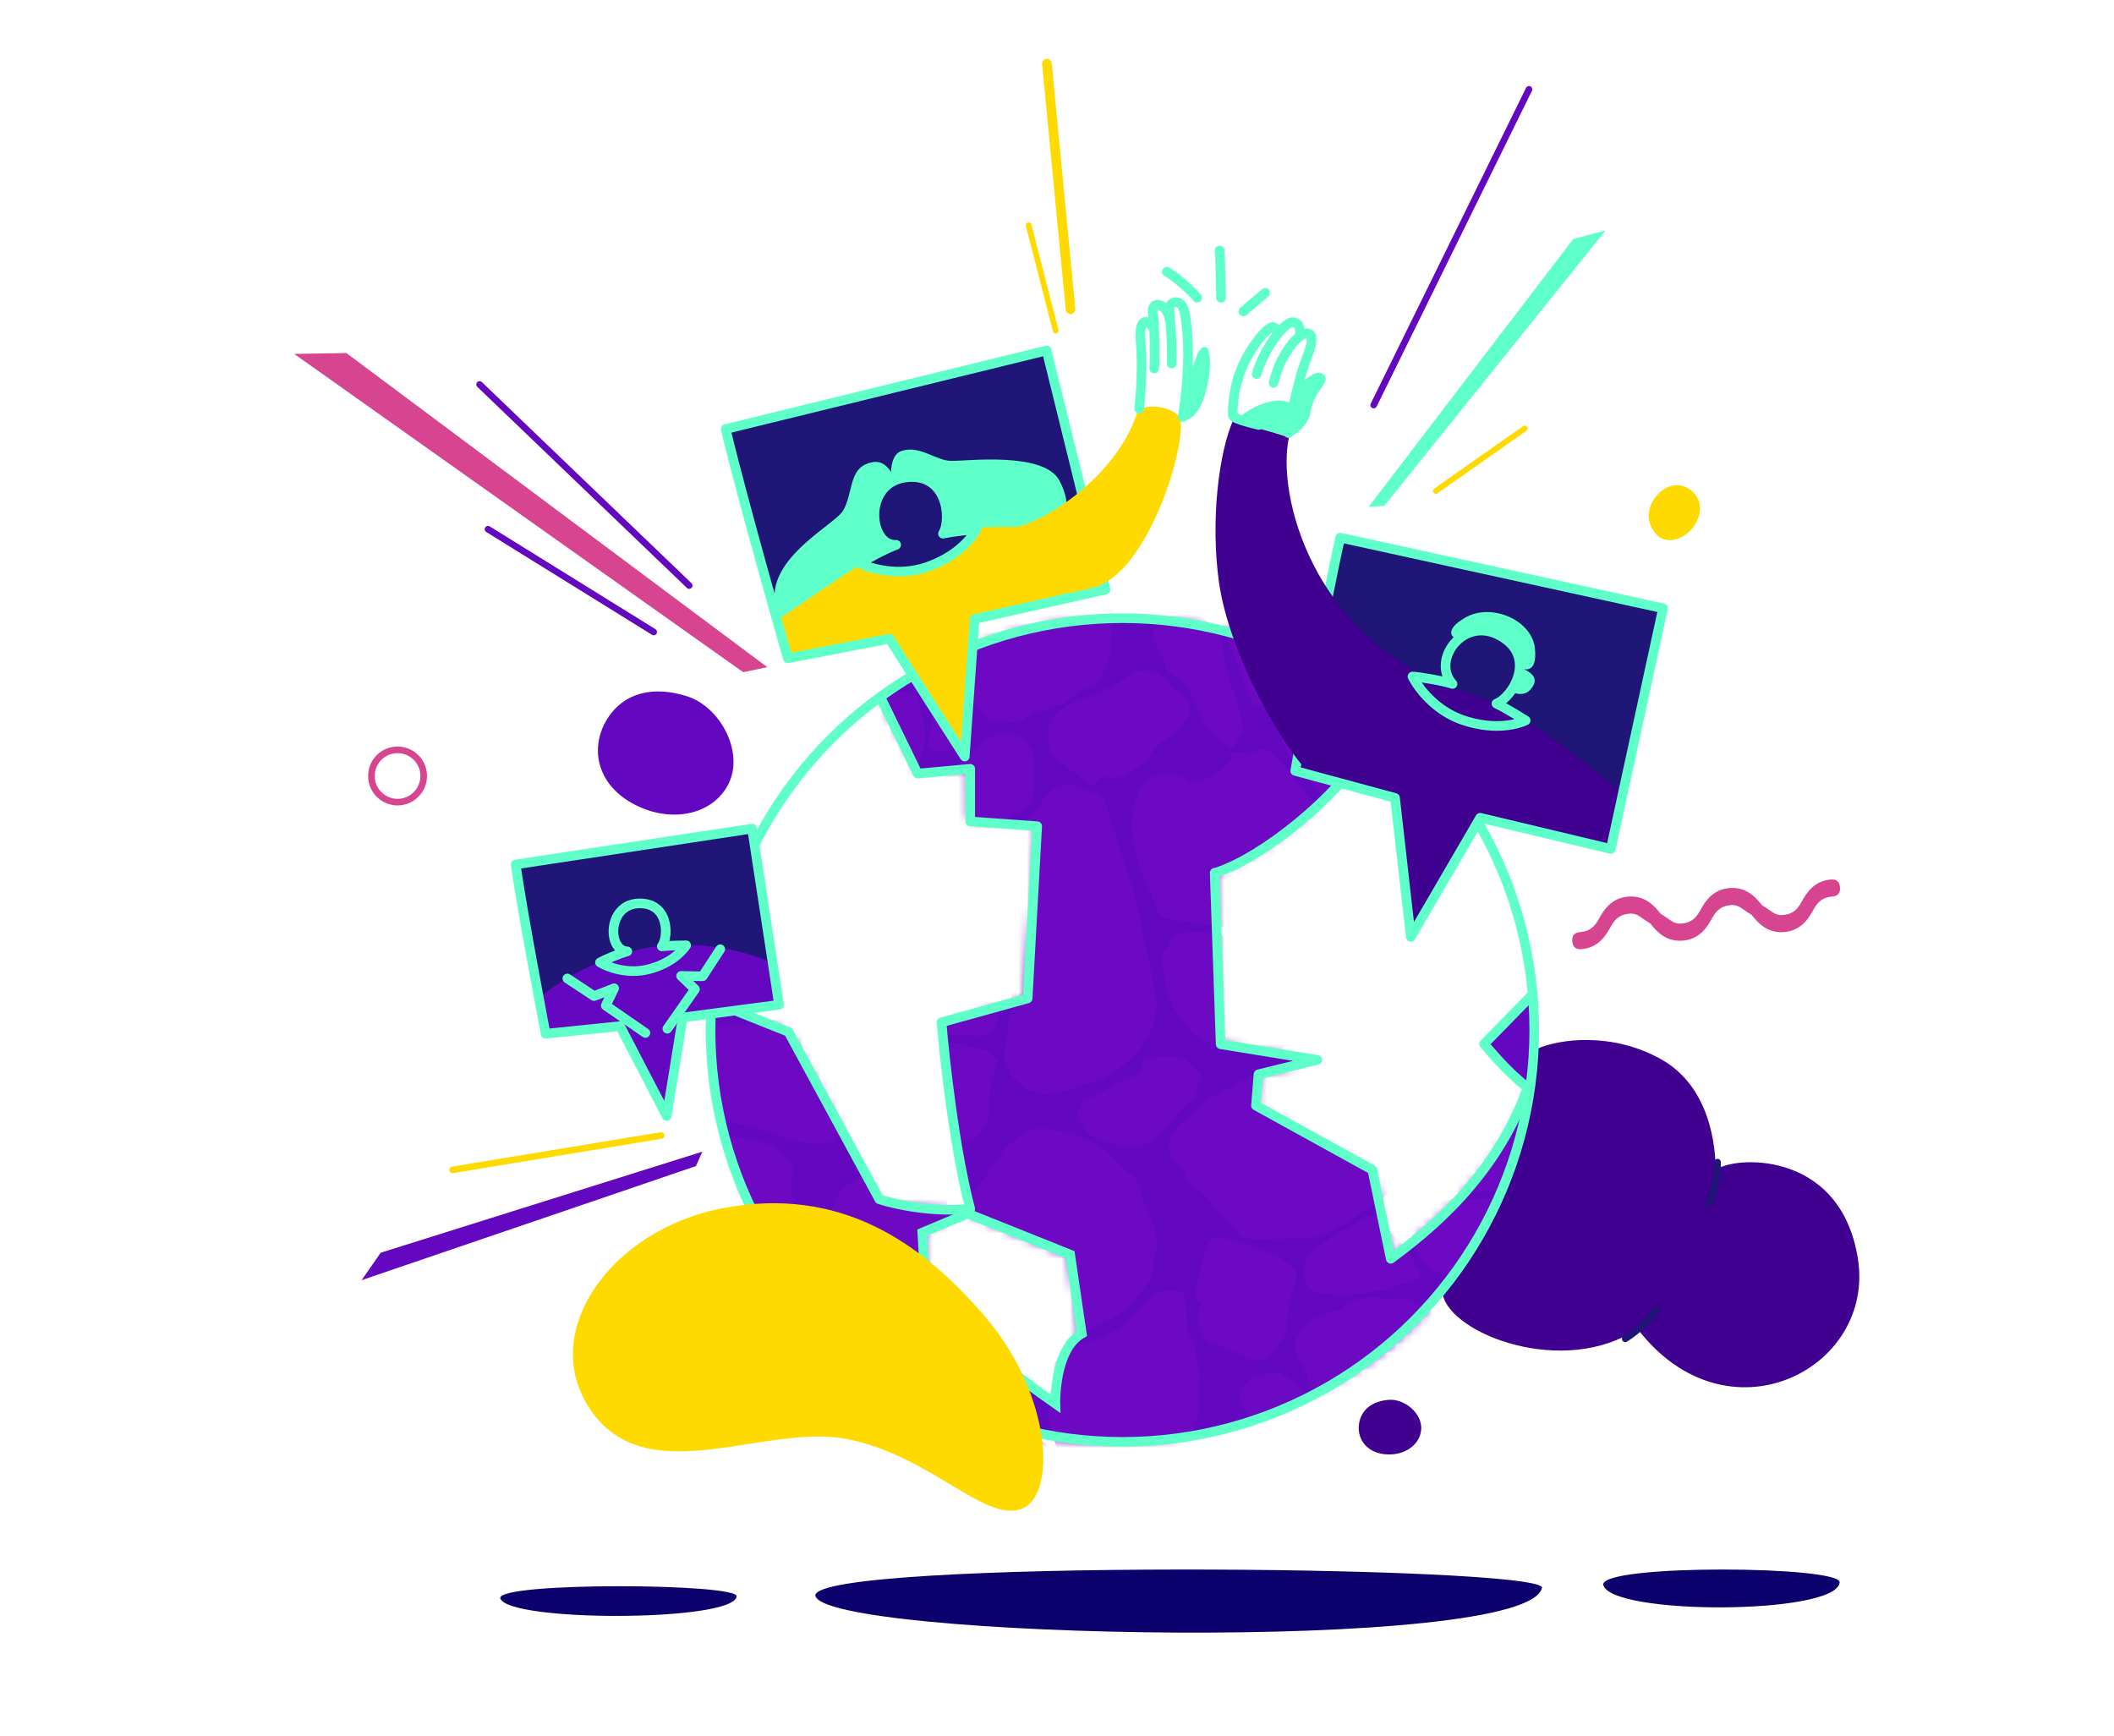 <svg xmlns="http://www.w3.org/2000/svg" viewBox="0 0 246 202" fill="none"><path d="M193.322 123.278C187.593 120.055 181.453 120.901 178.85 122.05C177.54 137.521 169.871 148.179 167.895 150.682C168.924 155.301 182.03 160.312 190.555 154.635C200.965 168.211 218.279 159.355 216.19 146.419C214.1 133.484 201.26 134.587 199.646 136.19C199.646 133.504 199.052 126.501 193.322 123.278Z" fill="#400090"/><path d="M118.302 73.547C113.287 74.741 105.599 79.153 102.382 81.209L107.058 90.065L112.631 89.468L112.73 95.338L120.69 96.135L119.198 116.234L109.844 119.319L112.631 140.016L113.228 141.508L124.372 146.185L125.666 155.439L123.576 158.225L122.78 163.399L107.854 152.155L107.456 143.499L112.232 141.011L102.382 139.916L91.834 120.215L86.361 117.727C86.063 117.694 84.948 117.707 82.879 118.025C82.58 129.17 86.66 138.921 89.347 144.593C112.133 177.927 141.885 168.176 156.711 160.116C171.537 152.056 176.612 133.946 177.706 126.583C176.114 134.543 166.495 143.034 161.885 146.285L159.795 136.434L146.163 128.871L146.462 125.09L153.129 123.399L142.084 121.508C141.951 117.528 141.646 107.995 141.487 101.707C153.427 96.035 157.308 89.567 160.591 82.005C140.989 68.174 124.571 72.055 118.302 73.547Z" fill="#6308C0"/><mask id="mask0" mask-type="alpha" maskUnits="userSpaceOnUse" x="82" y="71" width="96" height="97"><path d="M118.302 73.546C113.287 74.74 105.599 79.151 102.382 81.208L107.058 90.064L112.631 89.467L112.73 95.338L120.69 96.134L119.198 116.233L109.844 119.318L112.631 140.015L113.228 141.507L124.372 146.184L125.666 155.438L123.576 158.224L122.78 163.398L107.854 152.154L107.456 143.498L112.232 141.01L102.382 139.915L91.834 120.214L86.361 117.726C86.063 117.693 84.948 117.706 82.879 118.024C82.58 129.169 86.66 138.92 89.347 144.592C112.133 177.926 141.885 168.175 156.711 160.115C171.537 152.055 176.612 133.945 177.706 126.582C176.114 134.542 166.495 143.033 161.885 146.284L159.795 136.433L146.163 128.87L146.462 125.089L153.129 123.398L142.084 121.507C141.951 117.527 141.646 107.994 141.487 101.706C153.427 96.034 157.308 89.566 160.591 82.004C140.989 68.173 124.571 72.054 118.302 73.546Z" fill="#6308C0"/></mask><g mask="url(#mask0)"><path d="M128.45 92.922C129.157 95.132 129.893 97.389 130.601 99.652C131.222 101.638 131.851 103.626 132.405 105.631C132.697 106.688 132.832 107.789 133.053 108.867C133.416 110.626 133.791 112.38 134.156 114.136C134.268 114.675 134.372 115.217 134.456 115.76C134.91 118.708 133.768 121.06 131.683 123.05C131.139 123.569 130.562 124.056 129.988 124.542C129.064 125.327 127.975 125.756 126.8 126.015C126.294 126.126 125.775 126.248 125.313 126.469C124.193 127.013 122.999 127.2 121.782 127.293C121.612 127.304 121.428 127.31 121.265 127.265C120.628 127.094 119.986 126.937 119.376 126.699C119.106 126.593 118.902 126.312 118.676 126.107C118.529 125.974 118.41 125.809 118.249 125.698C117.835 125.418 117.611 125.096 117.438 124.577C117.262 124.054 116.958 123.566 116.936 122.982C116.929 122.781 116.881 122.571 116.92 122.38C117.402 119.944 117.456 117.454 117.815 115.003C117.986 113.835 118.072 112.656 118.443 111.523C118.555 111.173 118.556 110.784 118.581 110.411C118.602 110.111 118.505 109.886 118.229 109.681C117.514 109.151 116.822 108.61 116.321 107.824C115.977 107.286 115.402 106.889 114.919 106.443C114.845 106.378 114.702 106.368 114.591 106.367C114.207 106.369 114.075 106.143 113.925 105.818C113.61 105.148 113.303 104.442 112.401 104.319C111.946 104.259 111.552 103.673 111.589 103.128C111.614 102.767 111.71 102.386 111.881 102.069C112.349 101.209 112.863 100.38 113.652 99.753C114.696 98.926 115.705 98.056 116.758 97.239C117.097 96.977 117.504 96.785 117.908 96.631C118.873 96.266 119.576 95.596 120.172 94.792C120.584 94.232 120.974 93.659 121.378 93.093C122.139 92.025 123.096 91.295 124.476 91.286C124.62 91.285 124.78 91.251 124.904 91.3C125.71 91.62 126.514 91.946 127.308 92.293C127.659 92.458 127.995 92.672 128.45 92.922Z" fill="#6E09C3"/><path d="M192.373 157.013C192.573 158.777 192.431 160.475 191.543 162.067C191.382 162.356 191.31 162.722 191.294 163.058C191.177 165.368 189.625 167.367 187.447 168.111C184.817 169.012 182.208 169.974 179.592 170.916C179.402 170.985 179.208 171.065 179.048 171.183C178.571 171.527 178.153 171.764 177.612 171.214C177.404 171.001 176.954 171.035 176.626 170.928C175.884 170.684 175.137 170.444 174.411 170.16C174.091 170.036 173.727 169.876 173.529 169.617C172.749 168.608 171.544 168.253 170.551 167.573C169.93 167.148 169.297 166.729 168.735 166.234C168.479 166.008 168.257 165.613 168.233 165.282C168.143 164.018 168.102 162.746 168.118 161.48C168.14 159.861 168.228 158.24 168.3 156.621C168.367 155.134 168.965 153.825 169.717 152.574C170.011 152.083 170.187 151.503 170.755 151.22C170.885 151.155 170.998 151.034 171.129 151.009C171.964 150.847 172.532 150.264 173.179 149.788C173.728 149.383 174.362 149.287 175.061 149.425C176.075 149.626 177.104 149.8 178.133 149.876C178.895 149.933 179.609 149.633 180.193 149.117C180.872 148.513 181.302 148.467 182.112 148.941C182.307 149.055 182.511 149.174 182.726 149.239C183.775 149.557 184.828 149.872 185.884 150.166C187.038 150.486 188.076 151.034 189.048 151.719C189.26 151.868 189.482 152.005 189.703 152.14C191.12 153.005 191.938 154.278 192.241 155.89C192.31 156.261 192.33 156.64 192.373 157.013Z" fill="#6E09C3"/><path d="M182.165 68.44C182.399 70.2 182.27 71.899 181.375 73.489C181.213 73.778 181.142 74.144 181.125 74.48C181.007 76.803 179.401 78.832 177.201 79.574C174.593 80.451 172.013 81.418 169.422 82.349C169.313 82.387 169.189 82.412 169.099 82.48C168.519 82.909 168.026 83.116 167.275 82.613C166.658 82.198 165.79 82.164 165.052 81.909C164.172 81.608 163.336 81.237 162.758 80.425C162.557 80.144 162.136 80.018 161.821 79.815C160.753 79.123 159.665 78.457 158.636 77.713C158.346 77.505 158.09 77.067 158.063 76.715C157.962 75.452 157.925 74.182 157.945 72.915C157.974 71.238 158.058 69.56 158.161 67.885C158.232 66.715 158.561 65.61 159.217 64.618C159.345 64.424 159.452 64.215 159.539 64.003C159.957 62.988 160.696 62.375 161.769 62.128C161.974 62.081 162.162 61.904 162.327 61.754C162.78 61.339 163.246 60.949 163.88 60.863C164.157 60.826 164.447 60.806 164.723 60.843C165.778 60.987 166.824 61.193 167.883 61.308C168.697 61.398 169.418 61.063 170.022 60.539C170.724 59.93 171.11 59.876 171.938 60.359C172.133 60.473 172.33 60.603 172.545 60.667C173.594 60.986 174.665 61.246 175.699 61.603C176.511 61.883 177.307 62.231 178.072 62.626C178.739 62.97 179.398 63.36 179.971 63.835C181.139 64.805 181.962 66.006 182.105 67.572C182.133 67.86 182.145 68.15 182.165 68.44Z" fill="#6E09C3"/><path d="M103.515 167.234C103.697 168.955 103.637 170.639 102.753 172.209C102.578 172.521 102.503 172.918 102.476 173.282C102.298 175.706 100.814 177.559 98.506 178.344C95.899 179.232 93.315 180.186 90.728 181.132C89.787 181.476 89.333 181.56 88.428 181.293C87.566 181.043 86.707 180.771 85.863 180.466C85.204 180.229 84.637 179.86 84.176 179.29C83.9 178.949 83.426 178.767 83.041 178.514C82.001 177.832 80.949 177.164 79.925 176.459C79.587 176.227 79.427 175.865 79.392 175.42C79.206 173.044 79.287 170.675 79.452 168.304C79.52 167.353 79.582 166.4 79.7 165.456C79.827 164.453 80.477 163.664 80.88 162.771C81.332 161.774 82.031 161.136 83.12 160.911C83.324 160.87 83.507 160.675 83.671 160.522C84.5 159.752 85.373 159.349 86.572 159.719C87.441 159.984 88.392 160.027 89.312 160.074C90.08 160.112 90.79 159.823 91.372 159.31C92.022 158.733 92.463 158.667 93.228 159.089C93.427 159.197 93.611 159.352 93.824 159.417C94.989 159.761 96.168 160.049 97.321 160.424C97.975 160.635 98.608 160.936 99.21 161.271C99.967 161.694 100.749 162.117 101.4 162.675C102.525 163.637 103.316 164.836 103.461 166.368C103.493 166.653 103.498 166.944 103.515 167.234Z" fill="#6E09C3"/><path d="M79.413 93.174C78.63 92.918 77.952 92.706 77.28 92.473C76.649 92.257 76.017 92.038 75.403 91.78C75.084 91.645 74.719 91.49 74.523 91.234C73.862 90.364 72.86 90.017 72 89.453C71.248 88.961 70.516 88.444 69.789 87.917C69.45 87.672 69.253 87.335 69.221 86.895C69.051 84.612 69.111 82.33 69.249 80.049C69.287 79.413 69.285 78.775 69.32 78.14C69.397 76.747 69.999 75.54 70.626 74.322C71.15 73.305 71.817 72.572 72.971 72.316C73.194 72.266 73.377 72.025 73.575 71.863C74.389 71.202 75.211 70.787 76.35 71.132C77.246 71.404 78.224 71.453 79.169 71.517C79.913 71.569 80.593 71.246 81.156 70.782C81.974 70.105 82.233 70.062 83.194 70.635C83.364 70.736 83.553 70.822 83.744 70.876C84.91 71.208 86.091 71.49 87.239 71.871C87.921 72.094 88.569 72.435 89.199 72.786C89.881 73.165 90.569 73.559 91.17 74.047C92.223 74.906 93.043 75.992 93.219 77.362C93.378 78.584 93.337 79.835 93.353 81.073C93.364 81.902 93.088 82.67 92.691 83.385C92.43 83.852 92.314 84.333 92.279 84.87C92.135 87.105 90.488 89.062 88.357 89.777C85.749 90.655 83.168 91.613 80.584 92.559C80.156 92.719 79.766 92.987 79.413 93.174Z" fill="#6E09C3"/><path d="M120.949 131.32C121.373 131.363 121.95 131.384 122.508 131.491C123.532 131.688 124.567 131.866 125.56 132.181C126.979 132.63 128.164 133.5 129.274 134.485C130.089 135.208 130.747 136.095 131.67 136.719C132.022 136.96 132.268 137.434 132.435 137.853C132.775 138.705 133.002 139.601 133.327 140.46C133.592 141.155 133.983 141.807 134.219 142.51C134.436 143.161 134.531 143.851 134.656 144.531C134.692 144.724 134.703 144.959 134.625 145.131C134.179 146.107 134.261 147.17 134.08 148.186C134.016 148.546 133.895 148.941 133.677 149.223C133.063 150.022 132.385 150.772 131.726 151.534C131.557 151.729 131.366 151.906 131.173 152.084C130.878 152.357 130.606 152.674 130.268 152.879C128.676 153.839 126.975 154.61 125.209 155.157C123.4 155.717 121.547 155.761 119.809 154.786C119.584 154.66 119.363 154.499 119.2 154.302C117.93 152.766 116.576 151.302 115.708 149.457C115.245 148.473 114.477 147.633 113.935 146.678C113.133 145.273 112.39 143.831 111.665 142.382C111.374 141.798 111.479 141.426 111.988 141.018C112.459 140.641 112.726 140.166 112.964 139.626C113.219 139.048 113.582 138.515 113.933 137.983C114.473 137.162 115.068 136.376 115.589 135.541C116.575 133.961 117.836 132.663 119.471 131.76C119.858 131.545 120.34 131.495 120.949 131.32Z" fill="#6E09C3"/><path d="M163.495 134.342C163.736 134.357 163.962 134.37 164.254 134.387C164.371 135.548 164.289 136.556 163.361 137.401C161.589 139.018 159.599 140.342 157.623 141.681C156.501 142.44 155.306 143.1 154.109 143.74C153.747 143.934 153.274 143.967 152.847 143.987C150.616 144.091 148.384 144.187 146.153 144.236C145.619 144.247 145.048 144.142 144.556 143.941C144.222 143.806 143.973 143.427 143.725 143.127C143.435 142.779 143.237 142.339 142.907 142.038C141.962 141.18 141.056 140.306 140.322 139.242C139.974 138.738 139.392 138.39 138.903 137.988C138.393 137.569 137.812 137.231 137.862 136.408C137.875 136.178 137.6 135.912 137.419 135.694C137.254 135.495 137.046 135.332 136.845 135.166C135.564 134.109 135.947 132.008 136.948 131.178C137.838 130.44 138.692 129.661 139.561 128.897C139.755 128.725 139.942 128.543 140.124 128.359C140.533 127.947 140.959 127.596 141.543 127.405C142.079 127.231 142.558 126.879 143.064 126.61C144.058 126.084 145.052 125.557 146.052 125.043C146.799 124.66 147.556 124.3 148.303 123.92C148.768 123.682 149.24 123.683 149.726 123.83C150.225 123.98 150.746 124.083 151.213 124.3C151.475 124.42 151.649 124.723 151.903 124.986C153.248 125.199 154.612 125.537 155.592 126.701C155.629 126.744 155.68 126.781 155.733 126.801C157.413 127.504 158.56 128.933 160.015 129.946C160.533 130.307 160.857 130.943 161.278 131.444C161.891 132.169 162.526 132.877 163.129 133.612C163.288 133.801 163.36 134.061 163.495 134.342Z" fill="#6E09C3"/><path d="M143.294 87.54C143.874 87.589 144.297 87.554 144.664 87.675C145.22 87.858 145.679 87.703 146.138 87.448C146.901 87.024 147.119 87.041 147.755 87.514C148.833 88.318 149.658 89.348 150.462 90.407C151.123 91.28 151.802 92.142 152.524 92.964C153.108 93.627 153.774 94.218 154.395 94.851C154.962 95.43 154.866 96.148 154.672 96.806C154.371 97.829 153.991 98.831 153.591 99.823C153.388 100.328 153.28 100.795 153.421 101.333C153.594 101.988 153.57 102.653 153.323 103.297C152.98 104.187 152.664 105.091 152.282 105.965C152.111 106.355 151.865 106.757 151.543 107.028C150.687 107.749 149.786 108.414 148.875 109.063C148.692 109.194 148.375 109.21 148.136 109.171C147.624 109.088 147.113 108.96 146.619 108.804C144.114 108.012 141.52 107.734 138.93 107.411C137.812 107.272 136.708 107.02 135.606 106.784C135.022 106.659 134.716 106.266 134.563 105.661C134.38 104.941 134.099 104.237 133.774 103.568C132.692 101.329 131.959 99.004 131.755 96.515C131.639 95.091 131.958 93.738 132.435 92.432C132.666 91.801 133.085 91.183 133.568 90.712C134.23 90.071 135.148 89.989 136.021 90.157C136.832 90.311 137.66 90.403 138.404 90.877C139.053 91.289 139.785 90.986 140.385 90.665C141.123 90.27 141.808 89.766 142.471 89.251C142.972 88.865 143.51 88.451 143.294 87.54Z" fill="#6E09C3"/><path d="M72.86 103.829C73.873 103.589 74.842 103.328 75.808 102.865C76.748 102.416 77.94 102.408 78.936 102.932C79.777 103.374 80.512 103.986 80.998 104.868C81.484 105.751 82.033 106.61 82.627 107.422C82.927 107.832 83.365 108.157 83.789 108.453C84.525 108.967 85.296 109.434 86.059 109.908C87.606 110.871 88.251 112.476 87.59 113.992C87.331 114.584 86.86 115.093 86.448 115.611C86.164 115.964 85.799 116.253 85.499 116.595C85.007 117.153 84.3 117.353 83.653 117.456C82.731 117.604 81.995 118.117 81.163 118.43C80.33 118.747 79.585 119.281 78.768 119.649C78.167 119.917 77.523 120.159 76.878 120.236C76.498 120.282 76.162 120.355 75.811 120.487C75.487 120.611 75.141 120.764 74.811 120.752C73.869 120.721 73.042 121.044 72.254 121.484C71.45 121.937 70.648 122.273 69.698 122.059C69.511 122.017 69.296 122.095 69.097 122.099C68.894 122.104 68.635 122.163 68.502 122.062C67.727 121.486 66.668 121.303 66.149 120.364C66.029 120.147 65.802 119.981 65.606 119.812C64.815 119.119 64.727 118.212 64.964 117.3C65.158 116.555 65.511 115.847 65.845 115.146C66.127 114.554 66.299 113.964 66.187 113.309C66.113 112.868 66.167 112.468 66.43 112.07C66.632 111.763 66.755 111.389 66.85 111.028C67.091 110.144 67.722 109.417 67.809 108.456C67.849 108.018 68.059 107.67 67.749 107.194C67.39 106.638 68.053 105.708 68.531 105.33C68.891 105.044 69.24 104.707 69.652 104.534C70.258 104.28 70.912 104.126 71.556 103.979C71.986 103.89 72.428 103.879 72.86 103.829Z" fill="#6E09C3"/><path d="M156.91 97.598C156.282 96.698 156.499 95.785 157.353 95.127C158.409 94.315 159.559 93.818 160.908 93.723C161.684 93.668 162.453 93.454 163.219 93.29C163.468 93.235 163.733 93.152 163.938 93.007C164.86 92.344 165.908 92.353 166.938 92.495C168.24 92.674 169.082 93.565 169.766 94.611C170.335 95.481 170.858 96.383 171.449 97.238C171.673 97.562 172.009 97.825 172.336 98.058C173.071 98.578 173.797 99.12 174.586 99.545C175.428 99.995 175.959 100.714 176.425 101.468C176.965 102.341 176.776 103.33 176.256 104.107C175.674 104.978 175.062 105.85 174.197 106.53C173.66 106.951 173.051 107.171 172.473 107.259C171.574 107.396 170.882 107.933 170.062 108.2C169.328 108.44 168.633 108.842 167.972 109.252C167.16 109.753 166.315 110.063 165.355 110.034C165.326 110.032 165.291 110.025 165.269 110.038C164.208 110.738 162.875 110.397 161.776 110.949C161.233 111.222 160.698 111.52 160.129 111.729C159.763 111.866 159.344 111.89 158.947 111.923C158.576 111.952 158.202 111.927 157.826 111.918C157.655 111.914 157.433 111.957 157.318 111.871C156.548 111.292 155.486 111.114 154.972 110.169C154.855 109.951 154.62 109.792 154.427 109.62C153.643 108.924 153.542 108.021 153.793 107.104C153.994 106.358 154.345 105.648 154.675 104.945C154.966 104.328 155.164 103.714 155.029 103.023C154.951 102.614 155.011 102.242 155.258 101.872C155.462 101.565 155.556 101.186 155.692 100.834C156.104 99.736 156.515 98.64 156.91 97.598Z" fill="#6E09C3"/><path d="M128.435 172.604C127.48 172.524 126.542 172.553 125.664 172.338C124.875 172.145 124.254 171.554 123.9 170.791C123.056 168.975 122.451 167.073 122.059 165.111C121.966 164.646 122.047 164.132 122.123 163.65C122.272 162.718 122.22 161.807 121.997 160.895C121.914 160.56 121.869 160.213 121.837 159.867C121.798 159.438 121.936 159.102 122.327 158.833C123.157 158.262 123.959 157.653 124.759 157.041C125.49 156.481 126.328 156.159 127.205 155.948C128.503 155.638 129.6 154.908 130.731 154.273C131.231 153.993 131.573 153.41 131.953 152.937C132.857 151.814 133.915 150.902 135.235 150.28C136.09 149.877 136.87 150.2 137.649 150.441C137.791 150.486 137.878 150.875 137.9 151.112C138.006 152.264 138.067 153.418 138.181 154.569C138.218 154.936 138.263 155.377 138.482 155.633C139.106 156.36 139.029 157.273 139.273 158.096C139.525 158.932 139.674 159.769 139.592 160.662C139.476 161.926 139.469 163.198 139.391 164.466C139.375 164.718 139.261 164.967 139.179 165.211C138.948 165.889 138.754 166.584 138.459 167.232C138.301 167.576 138.014 167.925 137.692 168.122C137.081 168.494 136.406 168.769 135.75 169.062C135.188 169.314 134.701 169.64 134.309 170.129C133.966 170.56 133.433 170.648 132.922 170.759C132.647 170.817 132.382 170.923 132.114 171.017C131.842 171.111 131.572 171.3 131.303 171.3C130.546 171.3 129.996 171.712 129.412 172.09C129.105 172.29 128.768 172.431 128.435 172.604Z" fill="#6E09C3"/><path d="M111.857 76.75C111.879 76.274 111.857 75.696 111.945 75.134C112.099 74.173 112.067 73.233 111.82 72.297C111.754 72.047 111.703 71.788 111.677 71.531C111.619 70.985 111.713 70.538 112.248 70.193C113.091 69.647 113.839 68.949 114.695 68.422C115.377 68.002 116.129 67.645 116.899 67.439C118.243 67.077 119.405 66.362 120.586 65.696C121.085 65.413 121.413 64.821 121.796 64.351C122.673 63.288 123.684 62.413 124.923 61.766C125.81 61.302 126.607 61.61 127.424 61.836C127.576 61.879 127.708 62.248 127.729 62.477C127.841 63.657 127.919 64.841 128.004 66.022C128.045 66.585 128.196 67.096 128.622 67.501C128.714 67.591 128.795 67.723 128.82 67.846C128.915 68.353 128.923 68.886 129.079 69.372C129.579 70.905 129.504 72.448 129.298 74.009C129.247 74.409 129.165 74.826 129.215 75.217C129.307 75.95 129.066 76.577 128.773 77.212C128.593 77.601 128.435 78.013 128.354 78.432C128.245 78.994 127.963 79.384 127.455 79.621C126.777 79.938 126.076 80.213 125.427 80.576C124.987 80.824 124.613 81.195 124.209 81.51C124.028 81.651 123.867 81.859 123.661 81.927C122.822 82.216 121.983 82.546 121.114 82.693C120.512 82.796 119.943 82.961 119.536 83.339C118.862 83.961 118.054 84.043 117.274 83.972C116.467 83.899 115.599 84.004 114.861 83.456C114.363 83.084 113.957 82.669 113.687 82.108C112.872 80.431 112.442 78.63 111.857 76.75Z" fill="#6E09C3"/><path d="M177.486 137.964C175.909 138.182 174.334 138.437 172.75 138.603C171.688 138.714 170.6 138.813 169.543 138.713C168.579 138.624 167.627 138.279 166.837 137.66C166.452 137.36 166.212 136.988 166.078 136.465C165.881 135.694 165.499 134.963 165.13 134.248C164.842 133.69 164.488 133.155 164.104 132.658C163.739 132.185 163.322 131.741 162.88 131.335C162.37 130.865 162.312 130.612 162.654 129.989C162.833 129.664 162.959 129.313 163.118 128.976C163.228 128.743 163.32 128.488 163.48 128.296C164.277 127.343 165.106 126.417 165.897 125.457C166.103 125.207 166.189 124.861 166.36 124.576C166.74 123.938 167.116 123.291 167.539 122.682C167.84 122.251 168.302 122.077 168.841 122.157C169.168 122.206 169.402 122.174 169.646 121.849C170.019 121.354 170.627 121.416 171.177 121.529C173.188 121.944 175.193 122.374 177.201 122.805C177.617 122.894 178.025 123.01 178.435 123.118C179.481 123.392 179.968 124.39 180.803 124.943C180.974 125.058 181.087 125.397 181.074 125.627C181.042 126.288 180.922 126.945 180.856 127.605C180.828 127.889 180.806 128.181 180.838 128.461C180.923 129.174 181.123 129.884 181.125 130.596C181.129 132.414 181.196 134.24 180.665 136.02C180.504 136.564 180.372 137 179.661 136.958C179.459 136.947 179.208 137.168 179.038 137.337C178.606 137.76 178.108 138.011 177.486 137.964Z" fill="#6E09C3"/><path d="M88.899 148.222C87.177 148.42 85.742 148.611 84.3 148.743C83.118 148.849 81.924 148.986 80.748 148.911C79.782 148.851 78.836 148.482 78.039 147.874C77.652 147.577 77.416 147.205 77.278 146.682C77.065 145.886 76.66 145.134 76.277 144.395C76.029 143.913 75.655 143.499 75.38 143.029C75.04 142.453 74.675 141.922 74.103 141.528C73.494 141.109 73.484 140.818 73.865 140.144C74.032 139.849 74.127 139.509 74.291 139.212C74.526 138.788 74.755 138.344 75.063 137.975C75.746 137.153 76.507 136.393 77.173 135.56C77.484 135.172 77.637 134.663 77.889 134.221C78.159 133.749 78.429 133.274 78.753 132.842C79.045 132.449 79.482 132.28 79.982 132.344C80.34 132.389 80.594 132.371 80.866 132.014C81.237 131.524 81.855 131.627 82.404 131.727C83.882 131.998 85.374 132.211 86.829 132.577C87.882 132.843 88.995 132.92 89.979 133.461C90.336 133.657 90.666 133.821 90.913 134.184C91.132 134.506 91.501 134.74 91.829 134.975C92.174 135.225 92.311 135.543 92.265 135.95C92.197 136.552 92.118 137.152 92.059 137.755C92.031 138.04 91.968 138.344 92.035 138.61C92.576 140.702 92.298 142.805 92.137 144.907C92.102 145.363 91.937 145.808 91.839 146.261C91.725 146.781 91.538 147.178 90.873 147.142C90.666 147.131 90.407 147.334 90.24 147.506C89.784 147.968 89.257 148.221 88.899 148.222Z" fill="#6E09C3"/><path d="M148.623 62.542C149.555 62.353 150.26 62.39 150.985 62.573C151.419 62.68 151.908 62.672 152.357 62.609C153.205 62.491 153.953 62.668 154.673 63.114C155.087 63.368 155.563 63.524 155.991 63.761C156.169 63.859 156.373 64.03 156.43 64.207C156.713 65.116 156.935 66.036 156.849 67.008C156.789 67.698 156.8 68.396 156.801 69.092C156.801 69.938 156.727 70.769 156.383 71.558C156.037 72.352 156 73.181 156.074 74.029C156.12 74.544 156.181 75.073 155.731 75.493C155.643 75.574 155.646 75.76 155.619 75.9C155.262 77.746 154.288 79.133 152.597 80.013C151.672 80.495 150.771 81.021 149.846 81.506C149.513 81.681 149.168 81.82 148.78 81.539C148.665 81.455 148.405 81.532 148.224 81.582C147.664 81.733 147.117 81.922 146.556 82.062C146.212 82.149 145.974 82.024 145.784 81.678C145.128 80.481 144.632 79.237 144.259 77.919C143.962 76.87 143.392 75.9 143.021 74.868C142.599 73.7 142.277 72.497 141.883 71.317C141.758 70.94 141.542 70.594 141.371 70.233C141.138 69.739 140.872 69.257 140.689 68.745C140.43 68.026 140.461 67.336 141.021 66.72C141.404 66.295 141.714 65.805 142.08 65.364C142.205 65.213 142.381 65.074 142.563 65.006C143.53 64.637 144.499 64.269 145.486 63.953C145.811 63.85 146.063 63.747 146.227 63.432C146.443 63.015 146.821 62.825 147.286 62.763C147.804 62.688 148.318 62.592 148.623 62.542Z" fill="#6E09C3"/><path d="M159.107 150.958C159.683 150.992 160.28 150.942 160.826 151.084C161.438 151.242 162.02 151.286 162.628 151.166C163.383 151.016 164.051 151.26 164.707 151.605C165.19 151.86 165.698 152.065 166.174 152.328C166.351 152.426 166.543 152.606 166.598 152.789C166.857 153.642 167.09 154.498 167.024 155.415C166.962 156.282 167.031 157.154 166.962 158.019C166.908 158.674 166.795 159.344 166.589 159.964C166.309 160.806 166.151 161.636 166.24 162.522C166.295 163.067 166.361 163.625 165.896 164.072C165.808 164.156 165.817 164.341 165.788 164.481C165.425 166.326 164.44 167.708 162.761 168.595C161.864 169.068 160.984 169.577 160.084 170.05C159.721 170.242 159.349 170.371 158.933 170.098C158.813 170.02 158.562 170.107 158.384 170.156C157.88 170.296 157.39 170.478 156.885 170.602C156.303 170.745 156.233 170.64 155.933 170.156C155.208 168.986 154.795 167.707 154.402 166.398C154.107 165.407 153.567 164.489 153.217 163.512C152.787 162.316 152.454 161.085 152.052 159.878C151.927 159.501 151.718 159.149 151.534 158.791C151.402 158.536 151.207 158.306 151.113 158.038C150.844 157.281 150.432 156.511 150.908 155.705C151.528 154.656 152.166 153.618 153.455 153.239C153.922 153.101 154.362 152.869 154.819 152.696C155.033 152.614 155.26 152.522 155.485 152.509C155.936 152.489 156.212 152.3 156.469 151.918C156.64 151.664 157 151.473 157.312 151.388C157.894 151.224 158.505 151.156 159.104 151.048C159.106 151.019 159.105 150.987 159.107 150.958Z" fill="#6E09C3"/><path d="M184.486 122.937C183.957 122.903 183.608 122.909 183.269 122.85C182.358 122.695 181.443 122.555 180.55 122.324C179.857 122.146 179.188 121.868 178.528 121.587C176.836 120.872 175.038 120.566 173.248 120.238C172.564 120.114 171.864 120.074 171.187 119.92C169.967 119.642 169.07 118.875 168.409 117.85C168.085 117.346 167.909 116.793 167.928 116.137C167.95 115.367 167.799 114.604 167.867 113.813C167.911 113.303 167.634 112.754 167.452 112.242C167.201 111.545 167.242 110.947 167.837 110.437C168.102 110.212 168.311 109.923 168.578 109.705C168.774 109.546 169.026 109.362 169.258 109.357C170.519 109.327 171.722 108.743 173.023 109.008C173.633 109.133 174.273 108.952 174.908 109.178C175.224 109.292 175.651 109.153 176.013 109.072C176.719 108.91 177.411 108.689 178.117 108.531C178.474 108.451 178.853 108.423 179.219 108.439C179.849 108.466 180.479 108.539 181.109 108.603C181.25 108.618 181.387 108.666 181.524 108.71C182.042 108.882 182.558 109.065 183.078 109.228C183.761 109.444 184.378 109.718 184.539 110.527C184.596 110.812 184.814 110.968 185.117 110.949C185.374 110.936 185.637 110.927 185.886 110.869C186.733 110.68 187.306 110.985 187.478 111.842C187.572 112.313 187.53 112.817 187.485 113.303C187.445 113.775 187.457 114.178 187.761 114.606C188.144 115.143 188.369 115.766 188.381 116.469C188.395 117.093 188.553 117.713 188.625 118.338C188.647 118.535 188.676 118.787 188.577 118.93C187.792 120.079 187.463 121.575 186.088 122.272C185.531 122.559 184.929 122.757 184.486 122.937Z" fill="#6E09C3"/><path d="M95.473 133.123C95.128 133.1 94.778 133.106 94.44 133.048C93.528 132.892 92.609 132.758 91.72 132.519C90.918 132.304 90.16 131.923 89.362 131.678C88.262 131.342 87.152 131.02 86.028 130.773C84.785 130.503 83.514 130.342 82.262 130.104C80.608 129.792 79.199 128.081 79.107 126.404C79.062 125.6 78.958 124.813 79.049 123.993C79.102 123.517 78.82 122.992 78.641 122.508C78.362 121.749 78.468 121.138 79.072 120.545C79.69 119.938 80.252 119.398 81.233 119.493C81.694 119.537 82.183 119.205 82.657 119.206C83.804 119.206 84.959 119.073 86.097 119.392C86.404 119.477 86.786 119.36 87.12 119.282C87.826 119.12 88.518 118.906 89.225 118.749C89.582 118.668 89.961 118.62 90.326 118.633C90.985 118.66 91.645 118.739 92.301 118.806C92.442 118.821 92.58 118.873 92.715 118.921C93.206 119.085 93.69 119.266 94.184 119.415C94.9 119.632 95.55 119.883 95.726 120.746C95.757 120.908 96.031 121.089 96.221 121.136C96.462 121.195 96.74 121.155 96.989 121.1C97.979 120.887 98.818 121.397 98.697 122.386C98.538 123.692 98.955 124.769 99.402 125.932C99.732 126.79 99.704 127.784 99.822 128.722C99.841 128.859 99.824 129.037 99.749 129.143C98.973 130.228 98.684 131.659 97.4 132.39C96.804 132.734 96.192 133.043 95.473 133.123Z" fill="#6E09C3"/><path d="M101.38 158.538C101.382 158.123 101.361 157.313 101.4 156.507C101.479 154.95 102.416 154.02 103.987 153.887C104.159 153.873 104.356 153.887 104.497 153.808C105.856 153.044 107.357 152.691 108.841 152.279C109.002 152.234 109.153 152.13 109.289 152.028C110.051 151.457 110.633 151.408 111.437 151.873C111.587 151.961 111.714 152.125 111.871 152.157C113.441 152.473 113.965 153.827 114.682 154.974C114.924 155.359 115.151 155.622 115.647 155.465C115.97 155.365 116.206 155.538 116.395 155.782C116.553 155.987 116.721 156.188 116.859 156.406C117.454 157.363 118.071 158.309 118.617 159.295C119.112 160.192 119.566 161.117 119.965 162.06C120.171 162.554 120.299 163.109 120.323 163.642C120.356 164.348 119.987 164.892 119.379 165.288C118.425 165.91 117.425 166.409 116.343 166.782C114.645 167.372 112.984 168.07 111.289 168.669C110.193 169.057 109.063 169.266 107.874 169.169C106.876 169.086 106.403 168.481 106.059 167.664C105.488 166.313 104.844 164.997 104.039 163.772C103.548 163.027 102.948 162.35 102.383 161.655C101.865 161.018 101.529 160.108 101.38 158.538Z" fill="#6E09C3"/><path d="M99.332 80.587C98.822 80.591 98.275 80.606 97.731 80.595C96.743 80.572 96.244 79.943 95.901 79.113C95.342 77.758 94.688 76.446 93.886 75.219C93.381 74.449 92.697 73.794 92.195 73.021C91.824 72.454 91.517 71.803 91.36 71.146C91.085 69.987 91.155 68.784 91.27 67.606C91.386 66.392 92.257 65.535 93.459 65.355C93.941 65.281 94.362 65.186 94.82 64.926C95.557 64.505 96.439 64.335 97.265 64.075C98.018 63.838 98.8 63.759 99.462 63.197C99.95 62.784 100.629 62.984 101.197 63.269C101.376 63.358 101.523 63.559 101.706 63.594C103.28 63.904 103.801 65.253 104.516 66.406C104.753 66.789 104.97 67.032 105.483 66.91C105.683 66.863 106.004 66.997 106.157 67.156C106.456 67.463 106.691 67.836 106.923 68.203C107.432 69.009 107.958 69.808 108.413 70.644C108.928 71.597 109.406 72.572 109.831 73.566C110.03 74.032 110.143 74.563 110.162 75.068C110.187 75.696 109.929 76.275 109.365 76.616C108.623 77.066 107.882 77.543 107.084 77.868C105.231 78.622 103.352 79.311 101.47 79.992C100.794 80.233 100.083 80.38 99.332 80.587Z" fill="#6E09C3"/><path d="M104.436 96.328C103.429 96.78 102.467 96.549 101.508 96.299C100.976 96.161 100.456 95.95 99.917 95.87C99.006 95.735 98.106 95.633 97.232 96.194C96.709 96.53 96.051 96.674 95.442 96.856C94.793 97.052 94.176 96.886 93.627 96.518C93.316 96.309 93.043 96.044 92.745 95.813C91.827 95.093 91.464 94.197 91.862 93.058C91.883 93.003 91.915 92.941 91.906 92.89C91.727 91.88 92.248 91.04 92.545 90.144C92.621 89.912 92.611 89.637 92.585 89.388C92.466 88.258 92.683 87.216 93.26 86.228C93.665 85.529 93.97 84.79 94.108 83.97C94.199 83.413 94.42 82.857 94.686 82.353C95.169 81.439 96.036 81.252 96.985 81.346C97.358 81.382 97.732 81.454 98.092 81.56C98.866 81.784 99.639 81.769 100.41 81.594C101.411 81.366 102.421 81.279 103.386 80.779C104.157 80.378 105.143 80.427 106.031 80.704C106.428 80.827 106.769 81.071 106.885 81.505C107.102 82.313 107.349 83.115 107.496 83.936C107.761 85.417 107.603 86.865 106.983 88.257C106.784 88.703 106.665 89.187 106.519 89.656C106.477 89.793 106.433 89.939 106.449 90.077C106.581 91.278 106.727 92.478 106.87 93.681C106.973 94.531 106.937 95.363 106.505 96.125C106.063 96.909 105.471 97.027 104.709 96.518C104.636 96.463 104.565 96.413 104.436 96.328Z" fill="#6E09C3"/><path d="M103.955 135.636C105.532 135.576 106.74 135.495 107.949 135.49C109.769 135.481 110.611 137.242 110.366 138.616C110.21 139.485 110.168 140.31 110.284 141.185C110.472 142.614 110.233 144.021 109.72 145.36C109.215 146.679 108.949 148.013 109.123 149.43C109.151 149.653 109.039 149.921 108.918 150.127C107.93 151.785 105.777 151.99 104.384 151.396C103.472 151.007 102.511 150.828 101.541 150.855C100.328 150.89 99.212 150.463 98.046 150.274C97.906 150.25 97.772 150.179 97.643 150.112C95.557 149.046 94.381 147.315 94.001 145.038C93.866 144.231 94.322 143.609 94.822 143.031C95.173 142.628 95.516 142.218 95.856 141.801C96.02 141.601 96.13 141.341 96.322 141.177C96.844 140.741 97.135 140.224 97.357 139.563C97.626 138.767 98.108 138.026 98.963 137.607C99.657 137.267 100.243 136.675 100.959 136.416C102.034 136.025 103.181 135.83 103.955 135.636Z" fill="#6E09C3"/><path d="M149.046 122.636C148.069 122.524 146.998 122.49 145.97 122.256C145.169 122.074 144.373 122.011 143.564 121.964C142.185 121.884 140.866 121.578 139.663 120.872C139.01 120.49 138.44 120.025 138.057 119.346C137.775 118.845 137.467 118.344 137.087 117.92C136.168 116.898 135.941 115.61 135.649 114.353C135.462 113.547 135.369 112.717 135.277 111.894C135.229 111.469 135.213 111.037 135.555 110.667C135.984 110.202 136.003 109.512 136.488 109.03C136.812 108.709 137.123 108.484 137.524 108.53C138.445 108.637 139.339 108.322 140.274 108.498C142.437 108.907 144.605 109.244 146.522 110.451C147.303 110.942 148.175 111.286 148.979 111.746C149.317 111.938 149.659 112.206 149.867 112.527C150.236 113.097 150.757 113.549 150.979 114.249C151.222 115.009 151.26 115.751 151.066 116.467C150.698 117.832 150.224 119.168 149.783 120.512C149.57 121.162 149.336 121.804 149.046 122.636Z" fill="#6E09C3"/><path d="M167.839 120.82C167.457 121.069 167.141 121.305 166.796 121.486C166.55 121.617 166.267 121.681 165.997 121.762C165.692 121.855 165.385 121.935 165.05 122.028C165.294 123.07 165.014 123.846 164.561 124.676C164.123 125.475 163.694 126.071 162.742 126.227C162.274 126.305 161.842 126.583 161.381 126.728C160.751 126.926 160.114 126.818 159.51 126.609C158.47 126.25 157.448 125.844 156.415 125.472C156.121 125.366 155.817 125.267 155.509 125.229C154.972 125.162 154.59 124.953 154.406 124.407C154.33 124.179 154.173 123.921 153.978 123.799C153.52 123.513 153.294 123.129 153.203 122.611C153.162 122.368 153.06 122.099 152.895 121.921C152.441 121.429 152.335 120.858 152.385 120.232C152.526 118.505 152.679 116.777 152.815 115.048C152.843 114.677 152.826 114.3 152.813 113.929C152.777 113.002 153.9 112.064 154.793 112.308C155.331 112.454 155.848 112.642 156.39 112.33C156.476 112.281 156.62 112.293 156.726 112.32C157.571 112.52 158.427 112.682 159.251 112.95C160.683 113.414 162.085 113.965 163.513 114.442C164.417 114.746 165.185 115.191 165.782 115.963C166.2 116.507 166.778 116.926 167.005 117.618C167.192 118.193 167.261 118.787 167.629 119.336C167.884 119.714 167.783 120.33 167.839 120.82Z" fill="#6E09C3"/><path d="M116.069 123.25C116.089 123.744 115.923 124.16 115.71 124.618C115.424 125.227 115.327 125.942 115.244 126.624C115.139 127.48 115.123 128.346 115.083 129.21C115.048 129.918 114.921 130.585 114.378 131.104C114.316 131.164 114.243 131.236 114.225 131.314C113.893 132.76 112.608 132.677 111.56 132.934C111.175 133.028 110.751 132.958 110.344 132.973C109.353 133.011 108.398 133.186 107.5 133.655C106.709 134.066 105.736 134.036 105.009 134.632C104.934 134.693 104.772 134.704 104.673 134.673C103.8 134.39 102.841 134.434 102.027 133.928C101.516 133.611 100.939 133.404 100.435 133.081C100.153 132.9 99.93 132.603 99.742 132.32C99.541 132.017 99.541 131.678 99.737 131.335C99.947 130.961 100.109 130.559 100.288 130.168C100.372 129.982 100.406 129.752 100.538 129.616C101.187 128.937 101.369 128.062 101.683 127.219C102.293 125.578 103.049 123.993 103.706 122.37C104.111 121.37 104.879 120.95 105.882 120.938C106.895 120.926 107.921 120.93 108.918 121.075C110.577 121.321 112.23 121.646 113.866 122.015C115.113 122.295 115.101 122.347 116.069 123.25Z" fill="#6E09C3"/><path d="M173.687 148.907C172.621 149.03 171.545 149.116 170.487 149.288C169.716 149.411 169.076 149.116 168.41 148.846C168.357 148.823 168.299 148.798 168.26 148.758C168.054 148.548 167.885 148.289 167.648 148.134C167.415 147.982 167.107 147.944 166.839 147.836C166.214 147.582 165.837 147.052 165.504 146.515C165.145 145.931 164.959 145.255 164.5 144.704C164.305 144.469 164.397 143.988 164.381 143.616C164.371 143.389 164.468 143.139 164.408 142.933C164.136 142.01 164.671 141.391 165.181 140.765C165.643 140.2 166.291 139.962 166.985 139.814C168.39 139.516 169.811 139.524 171.233 139.563C171.612 139.575 171.997 139.604 172.363 139.536C173.416 139.341 174.445 139.533 175.486 139.627C175.971 139.671 176.463 139.667 176.95 139.637C178.25 139.556 179.549 139.37 180.846 139.392C181.442 139.4 182.074 139.719 182.609 140.036C183.041 140.294 183.297 140.772 183.48 141.287C183.89 142.454 184.006 143.665 184.076 144.876C184.137 145.915 183.488 147.075 182.065 147.283C180.748 147.474 179.47 147.91 178.161 148.17C176.68 148.466 175.185 148.685 173.696 148.938C173.692 148.93 173.689 148.92 173.687 148.907Z" fill="#6E09C3"/><path d="M84.821 159.114C83.783 159.233 82.741 159.316 81.712 159.481C80.948 159.603 80.3 159.328 79.632 159.066C79.58 159.046 79.503 159.023 79.485 158.98C79.159 158.292 78.416 158.252 77.855 157.932C77.108 157.506 76.719 156.809 76.371 156.074C76.25 155.817 76.167 155.509 75.972 155.324C75.529 154.909 75.552 154.397 75.555 153.879C75.557 153.621 75.67 153.343 75.604 153.111C75.335 152.188 75.87 151.567 76.384 150.948C76.847 150.39 77.494 150.156 78.192 150.01C79.595 149.72 81.013 149.723 82.435 149.762C82.81 149.771 83.199 149.806 83.562 149.735C84.615 149.535 85.642 149.741 86.68 149.829C87.164 149.871 87.657 149.867 88.141 149.837C89.439 149.757 90.734 149.587 92.031 149.588C92.576 149.588 93.167 149.846 93.653 150.127C94.144 150.412 94.465 150.888 94.664 151.477C95.057 152.646 95.215 153.845 95.268 155.058C95.317 156.201 94.619 157.277 93.277 157.481C91.935 157.682 90.628 158.119 89.293 158.382C87.814 158.676 86.321 158.892 84.835 159.144C84.826 159.134 84.825 159.124 84.821 159.114Z" fill="#6E09C3"/><path d="M148.982 84.702C149.328 84.541 149.728 84.398 150.08 84.182C150.69 83.804 151.305 83.421 151.85 82.959C152.508 82.403 153.093 81.757 153.717 81.16C154.185 80.715 154.703 80.358 155.381 80.317C155.496 80.309 155.636 80.317 155.719 80.255C156.831 79.431 157.7 80.251 158.557 80.736C159.227 81.113 159.773 81.71 160.385 82.2C160.585 82.358 160.793 82.518 161.024 82.623C161.864 83.007 162.712 83.37 163.56 83.735C163.693 83.791 163.84 83.853 163.976 83.85C164.655 83.838 165.03 84.255 165.329 84.775C165.77 85.544 166.27 86.291 166.606 87.104C166.84 87.674 166.9 88.334 166.924 88.959C166.946 89.514 166.644 89.777 166.125 89.937C165.824 90.029 165.538 90.175 165.242 90.28C164.811 90.434 164.374 90.574 163.938 90.719C163.664 90.811 163.375 90.867 163.118 90.994C161.544 91.771 159.984 92.573 158.405 93.343C157.886 93.597 157.337 93.802 156.782 93.969C156.293 94.114 155.778 94.063 155.371 93.728C154.635 93.124 153.862 92.546 153.231 91.843C151.937 90.402 150.696 88.912 149.703 87.234C149.268 86.498 148.907 85.764 148.982 84.702Z" fill="#6E09C3"/><path d="M159.14 173.442C159.439 173.084 159.816 172.907 160.256 172.722C160.905 172.451 161.483 171.974 162.033 171.514C162.651 170.999 163.226 170.429 163.784 169.847C164.302 169.309 164.873 168.91 165.644 168.861C165.731 168.856 165.833 168.855 165.9 168.811C167.055 168.044 167.927 168.846 168.818 169.369C169.337 169.672 169.804 170.086 170.233 170.515C170.744 171.027 171.371 171.273 172.03 171.504C172.543 171.685 173.024 171.966 173.521 172.19C173.73 172.284 173.949 172.406 174.169 172.418C174.79 172.452 175.174 172.791 175.459 173.297C175.909 174.094 176.426 174.86 176.783 175.697C177.013 176.235 177.071 176.873 177.092 177.469C177.114 178.079 176.844 178.315 176.259 178.503C175.959 178.598 175.676 178.749 175.387 178.874C175.122 178.991 174.863 179.192 174.591 179.212C173.742 179.276 173.089 179.745 172.364 180.109C170.664 180.956 168.916 181.706 167.172 182.461C166.584 182.715 165.958 182.676 165.445 182.246C164.736 181.655 163.992 181.089 163.381 180.405C162.09 178.963 160.846 177.474 159.86 175.792C159.24 174.726 159.225 174.735 159.14 173.442Z" fill="#6E09C3"/><path d="M128.413 90.185C128.149 90.457 127.943 90.657 127.751 90.868C127.321 91.346 126.786 91.436 126.322 90.972C125.322 89.975 124.081 89.292 123.034 88.361C122.558 87.938 122.172 87.47 122.129 86.752C122.083 85.982 121.774 85.237 122.049 84.443C122.297 83.734 122.648 83.1 123.295 82.721C124.189 82.2 125.085 81.619 126.06 81.302C128.125 80.632 129.985 79.593 131.811 78.461C132.942 77.758 134.637 77.995 135.563 78.987C135.975 79.428 136.339 79.917 136.772 80.338C137.057 80.615 137.427 80.807 137.761 81.031C138.584 81.591 138.706 83.022 138.025 83.768C137.328 84.534 136.665 85.325 135.803 85.918C135.661 86.016 135.55 86.196 135.399 86.232C134.866 86.364 134.598 86.789 134.3 87.176C133.981 87.585 133.699 88.025 133.395 88.446C133.294 88.584 133.182 88.731 133.043 88.823C132.061 89.475 131.065 90.101 129.947 90.508C129.399 90.713 128.933 90.53 128.413 90.185Z" fill="#6E09C3"/><path d="M138.559 178.815C138.355 179.012 138.142 179.202 137.95 179.411C137.494 179.915 136.921 179.999 136.449 179.512C135.507 178.535 134.303 177.901 133.298 177.015C132.77 176.55 132.337 176.058 132.294 175.272C132.254 174.533 131.961 173.818 132.215 173.05C132.525 172.121 133.052 171.409 133.968 171.012C133.996 171.001 134.024 170.992 134.049 170.976C135.248 170.132 136.669 169.787 137.983 169.206C139.302 168.623 140.562 167.89 141.802 167.146C143.111 166.362 144.737 166.499 145.766 167.589C146.159 168.009 146.508 168.474 146.92 168.873C147.207 169.15 147.565 169.354 147.897 169.578C148.711 170.129 148.912 171.606 148.225 172.3C147.54 172.991 147.011 173.84 146.138 174.342C145.844 174.513 145.555 174.706 145.296 174.928C144.991 175.189 144.7 175.469 144.448 175.782C144.123 176.187 143.85 176.631 143.546 177.055C143.462 177.172 143.367 177.291 143.252 177.37C142.256 178.054 141.245 178.733 140.077 179.072C139.654 179.194 139.144 179.019 138.675 178.978C138.64 178.927 138.6 178.871 138.559 178.815Z" fill="#6E09C3"/><path d="M139.7 151.572C139.023 151.208 139.046 150.606 139.202 149.947C139.529 148.551 139.816 147.146 140.173 145.757C140.284 145.324 140.515 144.9 140.776 144.531C141.007 144.203 141.353 143.937 141.809 144.011C142.491 144.122 143.2 144.185 143.847 144.407C145.326 144.918 146.798 145.461 148.228 146.093C148.983 146.427 149.669 146.937 150.337 147.433C150.928 147.873 150.941 148.518 150.716 149.169C150.168 150.756 149.758 152.369 149.773 154.063C149.78 154.879 149.528 155.602 149.028 156.232C148.614 156.752 148.188 157.269 147.726 157.743C147.089 158.394 146.207 158.508 145.411 158.116C144.877 157.854 144.339 157.601 143.795 157.361C143.138 157.074 142.474 156.8 141.808 156.533C141.573 156.436 141.327 156.315 141.081 156.306C140.491 156.284 140.204 155.921 139.99 155.454C139.821 155.087 139.65 154.718 139.532 154.332C139.451 154.068 139.418 153.775 139.444 153.501C139.496 152.872 139.603 152.245 139.7 151.572Z" fill="#6E09C3"/><path d="M107.718 113.916C107.649 113.595 107.561 113.372 107.561 113.146C107.56 112.518 107.487 111.861 107.64 111.263C108.001 109.844 108.228 108.441 107.882 106.988C107.841 106.82 107.926 106.618 107.974 106.436C108.023 106.247 108.127 106.069 108.155 105.88C108.308 104.874 109.545 104.375 110.384 104.959C111.733 105.9 113.11 106.806 114.464 107.741C114.819 107.987 115.145 108.28 115.473 108.566C116.451 109.418 116.873 110.473 116.855 111.787C116.822 113.935 116.623 116.06 116.212 118.165C116.069 118.896 115.924 119.656 115.301 120.175C115.116 120.327 114.881 120.488 114.657 120.511C114.17 120.562 113.676 120.545 113.183 120.523C112.259 120.484 111.331 120.439 110.409 120.366C109.688 120.309 108.964 120.245 108.255 120.109C107.498 119.962 107.251 119.604 107.311 118.821C107.407 117.586 107.545 116.353 107.653 115.122C107.691 114.689 107.699 114.26 107.718 113.916Z" fill="#6E09C3"/><path d="M177.236 93.464C176.35 93.5 175.496 93.524 174.652 93.174C174.353 93.051 173.953 93.079 173.618 93.143C172.915 93.282 172.362 93.056 171.914 92.551C171.717 92.329 171.558 92.255 171.251 92.311C171.042 92.349 170.75 92.214 170.572 92.064C170.382 91.904 170.258 91.648 170.152 91.413C169.528 90.016 168.901 88.618 168.314 87.204C168.219 86.973 168.21 86.575 168.348 86.398C169.045 85.509 169.608 84.475 170.724 84C170.829 83.953 170.93 83.847 171.033 83.846C171.936 83.839 172.554 83.209 173.298 82.85C173.376 82.812 173.484 82.792 173.527 82.729C173.963 82.075 174.504 81.834 175.247 82.243C175.323 82.286 175.475 82.232 175.575 82.186C175.828 82.073 176.1 81.803 176.309 81.85C176.655 81.926 177.01 82.151 177.268 82.405C177.791 82.92 178.166 83.631 178.758 84.018C179.536 84.525 179.648 85.34 180.001 86.03C180.524 87.047 180.965 88.116 181.34 89.198C181.545 89.795 181.803 90.459 181.379 91.104C181.348 91.15 181.326 91.213 181.327 91.268C181.339 92.31 180.51 92.62 179.773 92.881C178.963 93.168 178.085 93.277 177.236 93.464Z" fill="#6E09C3"/><path d="M82.791 102.477C81.997 102.584 81.7 102.448 81.376 101.72C80.907 100.662 80.473 99.59 80.024 98.525C79.956 98.365 79.895 98.203 79.834 98.04C79.686 97.644 79.344 97.192 79.438 96.863C79.575 96.382 80.023 95.989 80.343 95.563C80.759 95.008 81.193 94.475 81.87 94.219C82.11 94.128 82.35 94.022 82.6 93.967C83.263 93.82 84.728 93 85.148 92.45C85.344 92.191 85.559 92.105 85.811 92.237C86.263 92.477 86.629 92.542 87.053 92.126C87.328 91.858 88.101 92.192 88.497 92.614C89.098 93.252 89.77 93.829 90.309 94.511C90.695 94.998 90.939 95.606 91.192 96.181C91.655 97.231 92.108 98.286 92.511 99.362C92.739 99.971 92.956 100.619 92.569 101.265C92.54 101.313 92.521 101.376 92.519 101.431C92.519 102.506 91.671 102.814 90.9 103.097C89.719 103.529 88.46 103.606 87.212 103.678C87.099 103.686 86.977 103.673 86.867 103.641C85.973 103.36 85.069 103.22 84.126 103.36C83.981 103.381 83.791 103.285 83.661 103.19C83.36 102.977 83.086 102.725 82.791 102.477Z" fill="#6E09C3"/><path d="M102.235 121.131C101.466 121.43 100.819 121.123 100.194 120.724C99.591 120.339 99.328 119.723 99.161 119.072C98.975 118.347 98.835 117.611 98.695 116.876C98.534 116.024 98.391 115.171 98.243 114.318C98.219 114.176 98.173 114.029 98.186 113.888C98.373 112.03 97.617 110.309 97.418 108.505C97.286 107.309 97.678 106.018 98.832 105.676C99.747 105.405 100.653 105.075 101.586 104.9C102.61 104.706 103.208 105.205 103.649 106.176C104.873 108.879 105.648 111.725 106.398 114.58C106.585 115.297 106.869 116.026 106.582 116.782C106.475 117.065 106.298 117.319 106.159 117.593C106.083 117.738 105.984 117.886 105.965 118.043C105.877 118.745 105.535 119.296 105.005 119.735C104.519 120.138 104.036 120.569 103.488 120.869C103.134 121.065 102.658 121.051 102.235 121.131Z" fill="#6E09C3"/><path d="M108.8 94.908C108.687 93.534 108.868 92.354 109.366 91.23C109.458 91.022 109.585 90.813 109.749 90.661C110.655 89.813 111.58 88.981 112.496 88.146C112.603 88.049 112.728 87.964 112.809 87.847C113.636 86.643 114.926 86.064 116.178 85.487C116.621 85.283 117.262 85.359 117.773 85.477C119.472 85.86 120.401 87.291 120.275 89.061C120.203 90.065 120.245 91.077 120.274 92.085C120.295 92.795 119.959 93.383 119.596 93.918C119.398 94.212 118.944 94.338 118.59 94.515C118.365 94.627 118.078 94.645 117.889 94.795C116.321 96.053 114.638 97.095 112.689 97.652C112.357 97.748 112.001 97.81 111.66 97.802C110.835 97.778 110.044 97.664 109.603 96.803C109.266 96.14 108.739 95.567 108.8 94.908Z" fill="#6E09C3"/><path d="M132.752 124.932C132.808 124.429 132.861 123.95 132.913 123.466C133.871 123.067 134.839 122.955 135.827 122.958C136.001 122.959 136.18 122.999 136.348 122.971C137.476 122.789 138.211 123.407 138.872 124.182C138.984 124.314 139.105 124.442 139.234 124.556C139.83 125.089 139.813 125.081 139.562 125.785C139.42 126.182 139.345 126.606 139.258 127.021C139.173 127.427 139.044 127.794 138.678 128.049C137.839 128.637 137.21 129.426 136.565 130.207C135.829 131.096 135.026 131.929 134.249 132.78C134.155 132.883 134.031 133.016 133.909 133.032C132.826 133.175 131.787 133.649 130.65 133.383C129.323 133.073 128.013 132.776 126.836 132.002C126.252 131.62 126.045 131.058 125.705 130.55C125.581 130.37 125.551 130.126 125.469 129.915C125.428 129.809 125.334 129.71 125.333 129.605C125.33 129.466 125.363 129.226 125.437 129.204C126.068 129.008 125.55 128.095 126.297 127.928C126.896 127.793 127.465 127.499 128.028 127.233C128.408 127.052 128.749 126.787 129.114 126.574C130.1 125.999 131.126 125.508 132.217 125.159C132.405 125.103 132.584 125.007 132.752 124.932Z" fill="#6E09C3"/><path d="M106.27 102.319C104.997 102.3 103.724 102.296 102.452 102.253C101.949 102.237 101.622 102.417 101.236 102.753C100.559 103.346 99.795 103.901 98.767 103.643C98.552 103.589 98.309 103.649 98.078 103.662C97.326 103.701 96.575 103.764 95.823 103.776C94.763 103.796 94.445 102.952 94.108 102.197C93.976 101.902 94.017 101.524 94.002 101.184C93.992 100.986 94.063 100.775 94.025 100.585C93.863 99.813 94.476 99.23 94.511 98.508C95.15 98.033 95.77 97.536 96.431 97.097C96.686 96.929 97.038 96.92 97.337 96.812C98.512 96.38 99.618 96.803 100.735 97.076C102.307 97.461 103.891 97.715 105.522 97.617C105.836 97.597 106.161 97.631 106.471 97.69C107.241 97.832 108.003 98.018 108.773 98.159C109.41 98.275 109.927 98.478 110.097 99.202C110.148 99.42 110.413 99.589 110.587 99.774C111.061 100.279 110.984 100.569 110.403 100.904C109.167 101.614 107.845 102.039 106.443 102.244C106.386 102.254 106.329 102.257 106.269 102.264C106.271 102.283 106.27 102.301 106.27 102.319Z" fill="#6E09C3"/><path d="M152.756 166.325C153.069 167.219 153.315 168.147 153.719 168.997C154.01 169.61 154.217 170.217 154.33 170.877C154.436 171.503 154.612 172.119 154.757 172.738C154.89 173.304 154.856 173.807 154.367 174.236C154.171 174.409 154.085 174.713 153.969 174.968C153.687 175.586 153.384 175.629 152.839 175.226C151.693 174.38 150.723 173.367 150.051 172.125C149.505 171.113 149.089 170.031 148.653 168.967C148.386 168.317 148.13 167.81 147.358 167.491C146.631 167.191 145.81 166.681 145.732 165.654C145.718 165.467 145.587 165.282 145.495 165.106C145.193 164.515 144.876 163.934 144.578 163.34C144.353 162.893 144.141 162.376 144.393 161.932C144.741 161.317 145.118 160.669 145.853 160.393C146.684 160.079 147.515 159.771 148.425 159.779C148.568 159.781 148.765 159.704 148.846 159.77C149.481 160.299 150.36 160.38 150.946 161.056C151.766 162.003 152.382 162.978 152.461 164.267C152.503 164.951 152.707 165.624 152.837 166.3C152.811 166.305 152.783 166.314 152.756 166.325Z" fill="#6E09C3"/><path d="M142.582 77.771C142.901 78.665 143.225 79.558 143.536 80.453C143.744 81.046 143.957 81.639 144.129 82.245C144.311 82.886 144.446 83.538 144.595 84.189C144.717 84.724 144.664 85.206 144.238 85.625C144.046 85.813 143.921 86.082 143.813 86.336C143.511 87.033 143.242 87.077 142.654 86.64C141.511 85.789 140.536 84.781 139.868 83.536C139.325 82.521 138.906 81.439 138.474 80.369C138.209 79.711 137.917 79.232 137.168 78.906C136.446 78.589 135.607 78.094 135.556 77.054C135.548 76.892 135.435 76.734 135.357 76.58C135.05 75.993 134.73 75.409 134.43 74.818C134.194 74.346 133.955 73.806 134.235 73.329C134.623 72.667 135.026 71.956 135.88 71.748C136.021 71.713 136.188 71.72 136.297 71.645C136.746 71.33 137.231 71.309 137.763 71.261C138.4 71.204 138.88 71.212 139.434 71.632C139.868 71.963 140.43 72.087 140.843 72.558C141.607 73.434 142.197 74.326 142.263 75.538C142.303 76.277 142.531 77.007 142.676 77.742C142.643 77.754 142.613 77.763 142.582 77.771Z" fill="#6E09C3"/><path d="M151.737 148.485C151.783 148.055 151.807 147.416 151.93 146.795C152.058 146.16 152.575 145.796 153.079 145.438C153.352 145.246 153.56 144.965 153.827 144.766C154.286 144.427 154.763 144.104 155.25 143.807C156.358 143.13 157.502 142.51 158.585 141.794C159.515 141.178 160.266 141.386 160.89 142.2C161.708 143.273 162.705 144.215 163.541 145.278C164.143 146.044 164.617 146.912 165.129 147.747C165.356 148.118 165.279 148.439 164.929 148.737C164.429 149.159 163.953 149.529 163.226 149.329C163.044 149.279 162.785 149.416 162.592 149.52C161.919 149.884 161.221 150.111 160.452 150.184C159.704 150.254 158.968 150.433 158.221 150.534C156.599 150.757 154.976 150.692 153.376 150.413C152.489 150.262 151.825 149.458 151.737 148.485Z" fill="#6E09C3"/><path d="M88.769 110.538C88.238 110.365 87.83 110.231 87.409 110.092C87.243 109.039 87.459 108.055 87.597 107.054C87.742 105.999 88.413 105.486 89.2 104.904C89.985 104.325 90.553 104.342 91.219 104.97C91.331 105.077 91.538 105.088 91.704 105.135C92.15 105.257 92.437 105.526 92.656 105.948C92.947 106.505 93.301 107.038 93.67 107.55C94.381 108.532 95.136 109.484 95.84 110.47C96.01 110.711 96.116 111.04 96.139 111.337C96.327 113.701 95.353 115.619 93.726 117.238C93.139 117.82 92.278 117.822 91.502 117.948C91.37 117.968 91.194 117.812 91.058 117.709C91 117.666 91.006 117.487 90.966 117.481C90.025 117.323 90.114 116.488 89.959 115.873C89.803 115.249 89.677 114.636 89.459 114.02C89.129 113.096 89.029 112.09 88.838 111.116C88.8 110.921 88.79 110.72 88.769 110.538Z" fill="#6E09C3"/><path d="M177.578 100.332C177.086 100.176 176.675 100.047 176.232 99.906C176.092 98.842 176.266 97.837 176.427 96.806C176.586 95.779 177.248 95.301 177.986 94.73C178.746 94.141 179.328 94.092 180.002 94.753C180.115 94.861 180.318 94.888 180.483 94.929C180.971 95.047 181.268 95.333 181.487 95.794C181.733 96.31 182.077 96.783 182.412 97.246C183.16 98.272 183.939 99.276 184.682 100.307C184.839 100.526 184.949 100.821 184.967 101.089C185.129 103.441 184.205 105.379 182.573 107.004C181.958 107.616 181.081 107.614 180.277 107.753C179.922 107.279 179.13 107.262 179.001 106.549C178.912 106.05 178.835 105.546 178.731 105.048C178.672 104.771 178.618 104.478 178.487 104.233C177.958 103.229 177.852 102.119 177.656 101.033C177.619 100.808 177.606 100.579 177.578 100.332Z" fill="#6E09C3"/><path d="M108.498 87.207C107.992 86.59 108.022 86.003 108.238 85.363C108.354 85.019 108.319 84.623 108.38 84.256C108.487 83.603 108.615 82.952 108.739 82.284C108.572 82.114 108.39 81.93 108.211 81.75C108.735 79.888 109.471 79.091 111.126 79.137C111.725 79.762 112.203 80.417 112.246 81.368C112.28 82.077 112.51 82.794 112.746 83.474C113.041 84.32 112.771 85.045 112.278 85.656C111.848 86.186 111.269 86.608 110.713 87.021C110.031 87.525 109.262 87.508 108.498 87.207Z" fill="#6E09C3"/><path d="M118.907 170.85C118.731 170.675 118.547 170.494 118.372 170.32C118.97 168.396 119.598 167.709 121.294 167.701C121.88 168.33 122.373 168.975 122.414 169.927C122.445 170.635 122.679 171.347 122.913 172.027C123.214 172.901 122.93 173.641 122.418 174.28C121.879 174.955 121.206 175.494 120.377 175.85C119.804 176.094 119.303 175.976 118.784 175.82C118.487 175.73 118.208 175.14 118.259 174.758C118.345 174.107 118.45 173.459 118.557 172.811C118.657 172.184 118.775 171.564 118.907 170.85Z" fill="#6E09C3"/><path d="M99.095 152.81C99.63 153.411 100.101 153.911 100.539 154.439C100.961 154.953 100.945 155.359 100.596 155.946C100.302 156.437 100.014 156.935 99.773 157.457C99.416 158.228 98.852 158.588 97.916 158.545C97.448 157.606 96.957 156.661 96.514 155.697C96.419 155.49 96.394 155.133 96.512 154.964C97.173 153.998 98.056 153.289 99.095 152.81Z" fill="#6E09C3"/></g><path d="M173.02 121.63L178.547 115.801C178.789 117.329 178.313 123.875 178.045 126.957L173.02 121.63Z" fill="#6308C0"/><circle cx="130.61" cy="119.863" r="47.926" stroke="#5FFFCA" stroke-width="1.12" stroke-linecap="round"/><path d="M102.525 81.285L106.782 90.025L112.904 89.468V95.59L120.696 96.147L119.583 116.183L109.565 118.966C109.936 123.418 111.123 133.993 112.904 140.672C108.452 141.117 103.999 140.115 102.33 139.559L91.755 120.079L83.406 116.74" stroke="#5FFFCA" stroke-width="1.12" stroke-linecap="round" stroke-linejoin="round"/><path d="M141.348 101.569L142.047 121.516L153.291 123.339L146.453 125.011L146.15 128.658L159.695 136.129L161.841 146.479C165.999 143.41 174.024 137.124 177.769 126.558C175.345 124.74 173.159 121.991 172.696 121.487L178.376 115.68" stroke="#5FFFCA" stroke-width="1.12" stroke-linecap="round" stroke-linejoin="round"/><path d="M112.6 141.217L107.327 143.436L107.823 152.104C107.823 152.104 118.52 160.366 122.817 163.353C122.817 163.353 122.623 157.083 125.882 155.18L124.532 145.996L112.6 141.217Z" stroke="#5FFFCA" stroke-width="1.12" stroke-linecap="round"/><path d="M141.438 101.567C147.222 99.703 155.593 92.528 158.283 88.044C160.994 89.328 165.396 91.119 165.762 90.826L167.079 88.85" stroke="#5FFFCA" stroke-width="1.12" stroke-linecap="round" stroke-linejoin="round"/><path d="M89.289 77.637L40.307 41.083L34.24 41.187L86.485 78.222L89.289 77.637Z" fill="#D74590"/><path d="M114.74 153.346C107.052 144.291 97.606 138.085 84.236 140.568C70.866 143.05 62.288 155.466 69.016 164.484C75.745 173.503 89.128 165.572 98.64 167.474C108.153 169.376 114.465 177.038 118.752 175.633C123.04 174.228 122.429 162.4 114.74 153.346Z" fill="#FFDA00"/><path d="M91.683 76.61L84.441 49.93L121.793 40.783L128.653 68.606L113.408 72.036L112.264 88.044L103.498 74.323L91.683 76.61Z" fill="#201678"/><path d="M100.143 65.338C95.144 67.964 92.779 69.778 90.523 72.189L91.569 76.319L103.468 74.686L112.1 87.751L113.53 72.024L128.631 68.503L127.12 62.353C127.12 62.353 120.178 60.374 113.488 61.345C113.2 63.791 110.61 65.194 107.013 66.165C103.417 67.136 100.143 65.338 100.143 65.338Z" fill="#FFDA00"/><path d="M107.83 65.996C104.544 67.12 101.306 66.169 100.066 65.564C100.528 65.218 102.97 63.885 104.285 63.401C101.085 63.574 100.406 56.272 105.298 55.573C110.189 54.874 110.79 60.351 109.732 62.104C111.035 61.819 113.624 61.585 113.624 61.585C112.932 62.882 111.116 64.871 107.83 65.996Z" stroke="#5FFFCA" stroke-width="1.12" stroke-linecap="round" stroke-linejoin="round"/><path d="M91.683 76.61C91.683 76.61 86.474 58.442 84.441 49.93L121.793 40.783L128.653 68.606L113.408 72.036L112.264 88.044L103.498 74.323L91.683 76.61Z" stroke="#5FFFCA" stroke-width="1.12" stroke-linecap="round" stroke-linejoin="round"/><path d="M150.722 89.709L155.959 62.565L193.525 70.787L187.442 98.79L172.243 95.162L164.172 109.033L162.338 92.854L150.722 89.709Z" fill="#201678"/><path d="M169.175 80.154C160.562 78.219 154.946 82.79 151.86 83.962L150.756 89.397L162.159 93.166L164.161 108.696L172.227 95.257L187.45 98.285L188.862 92.222C185.985 90.51 177.788 82.088 169.175 80.154Z" fill="#400090"/><path d="M150.722 89.709C150.722 89.709 154.039 71.103 155.959 62.565L193.525 70.787L187.442 98.79L172.243 95.162L164.172 109.033L162.338 92.854L150.722 89.709Z" stroke="#5FFFCA" stroke-width="1.12" stroke-linecap="round" stroke-linejoin="round"/><path d="M63.49 120.296L60.001 100.595L87.517 96.424L90.657 116.924L79.446 118.408L77.584 129.872L72.155 119.413L63.49 120.296Z" fill="#201678"/><path d="M76.017 110.193C69.695 111.116 64.551 114.529 62.769 116.121L63.43 120.079L72.112 119.674L77.487 129.651L79.861 118.337L90.53 116.584L89.914 112.121C87.916 111.094 82.338 109.27 76.017 110.193Z" fill="#6308C0"/><path d="M169.175 80.156C152.665 74.002 148.534 57.557 149.989 50.904L143.525 48.837C141.861 52.525 140.822 60.56 141.861 67.836C142.901 75.112 147.91 84.653 151.444 88.949C155.048 88.395 168.843 84.646 169.175 80.156Z" fill="#400090"/><path d="M170.254 83.805C166.964 82.693 164.977 79.965 164.364 78.729C164.94 78.737 167.689 79.169 169.026 79.587C166.502 76.85 170.298 71.571 174.601 74C178.905 76.428 176.042 81.135 174.135 81.88C175.341 82.449 177.536 83.841 177.536 83.841C176.196 84.448 173.544 84.917 170.254 83.805Z" stroke="#5FFFCA" stroke-width="1.12" stroke-linecap="round" stroke-linejoin="round"/><path d="M169.74 74.355C169.335 74.502 167.599 73.504 170.588 71.829C173.576 70.154 178.281 72.146 178.613 75.468C178.86 77.935 177.823 77.989 177.274 77.853C177.865 78.097 179.011 78.728 178.415 79.79C177.628 81.193 176.379 80.703 175.909 80.537C176.545 80.079 177.208 79.172 177.063 77.786C176.994 77.759 176.953 77.737 176.953 77.737C176.953 77.737 176.993 77.749 177.061 77.772C177.003 77.233 176.822 76.62 176.469 75.934C174.891 72.86 171.485 72.943 169.74 74.355Z" fill="#5FFFCA"/><path d="M149.937 50.392C149.985 50.033 150.803 44.789 152.17 41.342C153.599 37.736 151.361 38.459 150.013 40.475C148.665 42.491 148.519 43.472 148.209 44.54" stroke="#5FFFCA" stroke-width="1.12" stroke-linecap="round" stroke-linejoin="round"/><path d="M146.227 43.521C147.241 40.231 149.607 37.346 150.472 37.496C151.338 37.648 151.276 38.347 151.26 38.992" stroke="#5FFFCA" stroke-width="1.12" stroke-linecap="round" stroke-linejoin="round"/><path d="M144.057 44.011C145.098 40.729 147.501 38.007 148.093 38.057C148.684 38.108 148.601 38.81 148.601 38.81" stroke="#5FFFCA" stroke-width="1.12" stroke-linecap="round" stroke-linejoin="round"/><path d="M146.484 49.446C146.032 49.356 143.572 48.753 143.485 48.405C143.376 47.971 143.539 45.53 144.082 44.011" stroke="#5FFFCA" stroke-width="1.12" stroke-linecap="round" stroke-linejoin="round"/><path d="M153.994 43.568C152.995 42.712 150.605 45.026 150.29 46.756L150.159 50.831C150.159 50.831 152.208 49.971 152.567 47.708C152.925 45.446 154.993 44.425 153.994 43.568Z" fill="#5FFFCA"/><path d="M150.208 46.912C148.007 45.89 144.85 47.874 144.253 48.579C143.656 49.285 148.21 50.333 150.018 50.805C150.097 50.019 150.082 48.421 150.208 46.912Z" fill="#5FFFCA"/><path d="M100.706 54.042C102.598 53.208 103.338 54.289 104.164 55.649C100.605 58.246 102 61.517 102.096 61.95C102.173 62.297 102.673 63.297 103.924 63.538C101.038 64.788 92.32 70.918 90.755 71.972C87.629 65.721 96.954 61.264 98.075 59.471C99.195 57.677 98.814 54.876 100.706 54.042Z" fill="#5FFFCA"/><path d="M104.901 52.477C103.763 52.839 103.483 54.805 103.852 55.927C105.558 55.078 107.531 55.515 108.732 56.262C110.408 57.306 110.935 60.33 110.242 61.948C113.509 61.023 120.388 61.306 123.419 61.562C123.496 60.895 125.062 59.235 123.265 55.902C121.468 52.568 112.679 53.637 110.759 53.637C108.84 53.637 107.123 51.77 104.901 52.477Z" fill="#5FFFCA"/><path d="M132.393 47.797C130.03 55.867 119.45 62.649 115.379 61.506L118.126 68.8C119.698 69.014 123.688 69.597 127.786 68.169C133.324 66.239 137.687 53.374 137.409 49.077C137.409 47.567 133.673 46.729 132.393 47.797Z" fill="#FFDA00"/><path d="M75.385 112.81C72.943 113.407 70.671 112.512 69.817 111.996C70.172 111.776 72.019 110.974 72.998 110.71C70.68 110.627 70.664 105.32 74.236 105.133C77.806 104.947 77.885 108.933 77.009 110.129C77.966 110.008 79.847 110.007 79.847 110.007C79.264 110.897 77.826 112.213 75.385 112.81Z" stroke="#5FFFCA" stroke-width="1.12" stroke-linecap="round" stroke-linejoin="round"/><path d="M66.02 113.86L69.126 115.913L71.466 115.003L70.491 117.018L75.105 120.202" stroke="#5FFFCA" stroke-width="1.12" stroke-linecap="round" stroke-linejoin="round"/><path d="M83.812 110.459L81.766 113.606L79.256 113.569L80.872 115.117L77.658 119.71" stroke="#5FFFCA" stroke-width="1.12" stroke-linecap="round" stroke-linejoin="round"/><path d="M63.49 120.296C63.49 120.296 60.914 106.863 60.001 100.595L87.517 96.424L90.657 116.924L79.446 118.408L77.584 129.872L72.155 119.413L63.49 120.296Z" stroke="#5FFFCA" stroke-width="1.12" stroke-linecap="round" stroke-linejoin="round"/><path d="M55.809 44.741L80.2 68.141" stroke="#6308C0" stroke-width="0.767" stroke-linecap="round"/><path d="M56.785 61.581L76.067 73.54" stroke="#6308C0" stroke-width="0.767" stroke-linecap="round"/><path d="M159.256 58.992L183.073 27.817L186.837 26.815L161.09 58.86L159.256 58.992Z" fill="#5FFFCA"/><path d="M177.922 10.399L159.852 47.137" stroke="#6308C0" stroke-width="0.767" stroke-linecap="round"/><path d="M81.732 134.016L44.304 145.774L42.078 148.97L80.983 135.695L81.732 134.016Z" fill="#6308C0"/><path d="M52.66 136.137L76.936 132.133" stroke="#FFDA00" stroke-width="0.767" stroke-linecap="round"/><path d="M94.875 185.638C95.332 190.667 178.072 192.495 179.444 184.724C178.48 182.143 95.35 181.454 94.875 185.638Z" fill="#0B006C"/><path d="M58.212 185.967C58.913 188.761 85.237 188.761 85.718 185.786C86.164 184.246 58.063 184.065 58.212 185.967Z" fill="#0B006C"/><path d="M186.563 184.403C187.264 187.964 213.588 187.964 214.069 184.172C214.515 182.208 186.414 181.978 186.563 184.403Z" fill="#0B006C"/><path d="M84.78 91.205C82.95 94.881 77.958 95.899 73.6 93.491C69.241 91.083 68.731 86.793 70.618 83.732C72.595 80.523 76.098 79.791 79.965 81.029C83.831 82.267 86.611 87.529 84.78 91.205Z" fill="#6308C0"/><path d="M165.382 166.337C165.247 168.194 163.328 169.48 161.084 169.221C158.841 168.961 157.889 167.249 158.153 165.64C158.43 163.953 159.774 163.043 161.609 162.896C163.444 162.75 165.516 164.479 165.382 166.337Z" fill="#400090"/><path d="M198.896 140.074C198.896 140.074 199.941 137.756 199.864 135.234" stroke="#201678" stroke-width="0.767" stroke-linecap="round"/><path d="M189.123 155.799C189.123 155.799 191.311 154.505 192.7 152.399" stroke="#201678" stroke-width="0.767" stroke-linecap="round"/><path d="M132.57 47.554C132.804 45.297 132.96 42.573 132.726 39.615C132.492 36.658 133.816 37.28 134.235 38.279" stroke="#5FFFCA" stroke-width="1.12" stroke-linecap="round" stroke-linejoin="round"/><path d="M141.93 29.148C142.045 30.989 142.087 34.645 142.087 34.645" stroke="#5FFFCA" stroke-width="1.12" stroke-linecap="round" stroke-linejoin="round"/><path d="M147.227 34.081L144.694 36.238" stroke="#5FFFCA" stroke-width="1.12" stroke-linecap="round" stroke-linejoin="round"/><path d="M134.304 42.877C134.378 42.582 134.413 37.976 134.156 36.432C133.899 34.888 135.873 35.215 136.106 37.255" stroke="#5FFFCA" stroke-width="1.12" stroke-linecap="round" stroke-linejoin="round"/><path d="M136.354 42.298C136.425 39.618 136.123 36.827 136.076 36.034C136.018 35.043 137.516 34.558 137.866 36.423C138.216 38.289 138.614 42.391 137.627 48.527" stroke="#5FFFCA" stroke-width="1.12" stroke-linecap="round" stroke-linejoin="round"/><path d="M137.488 48.959C140.705 49.076 141.45 40.483 140.272 40.393C139.094 40.302 138.968 43.24 137.966 44.515C137.814 45.365 137.488 46.191 137.488 48.959Z" fill="#5FFFCA"/><path d="M135.777 31.623C136.851 32.237 138.431 33.626 139.32 34.645" stroke="#5FFFCA" stroke-width="1.12" stroke-linecap="round" stroke-linejoin="round"/><path d="M184.029 110.452C185.995 110.286 186.867 108.881 187.438 107.835C188.01 106.788 188.638 106.402 189.621 106.319C190.604 106.236 190.987 106.87 192.026 107.448C192.765 108.384 193.86 109.623 195.826 109.457C197.792 109.291 198.664 107.886 199.236 106.84C199.807 105.793 200.435 105.407 201.418 105.324C202.401 105.241 202.785 105.875 203.823 106.453C204.563 107.389 205.657 108.628 207.623 108.462C209.589 108.296 210.461 106.891 211.033 105.845C211.605 104.798 212.232 104.412 213.215 104.329C213.871 104.274 214.171 103.916 214.115 103.255C214.059 102.594 213.704 102.291 213.048 102.347C211.082 102.512 210.21 103.917 209.639 104.964C209.067 106.01 208.439 106.396 207.456 106.479C206.473 106.562 206.09 105.929 205.051 105.351C204.312 104.415 203.217 103.176 201.251 103.342C199.285 103.507 198.413 104.912 197.841 105.959C197.269 107.005 196.642 107.391 195.659 107.474C194.676 107.557 194.292 106.924 193.253 106.346C192.514 105.41 191.42 104.171 189.454 104.337C187.487 104.502 186.616 105.907 186.044 106.954C185.472 108 184.845 108.386 183.861 108.469C183.206 108.524 182.906 108.882 182.962 109.543C183.018 110.204 183.373 110.507 184.029 110.452Z" fill="#D74590"/><path d="M192.721 62.164C191.446 60.743 191.612 58.826 193.023 57.42C194.435 56.014 196.14 56.296 197.106 57.362C198.118 58.48 198.009 59.907 197.102 61.255C196.196 62.603 193.997 63.585 192.721 62.164Z" fill="#FFDA00"/><path d="M121.828 7.413L124.571 35.985" stroke="#FFDA00" stroke-width="1.12" stroke-linecap="round" stroke-linejoin="round"/><path d="M119.703 26.218L122.851 38.473" stroke="#FFDA00" stroke-width="0.668" stroke-linecap="round" stroke-linejoin="round"/><path d="M177.434 49.858L167.081 57.133" stroke="#FFDA00" stroke-width="0.668" stroke-linecap="round" stroke-linejoin="round"/><circle cx="46.262" cy="90.3" r="3.043" stroke="#D74590" stroke-width="0.767" stroke-linecap="round"/></svg>